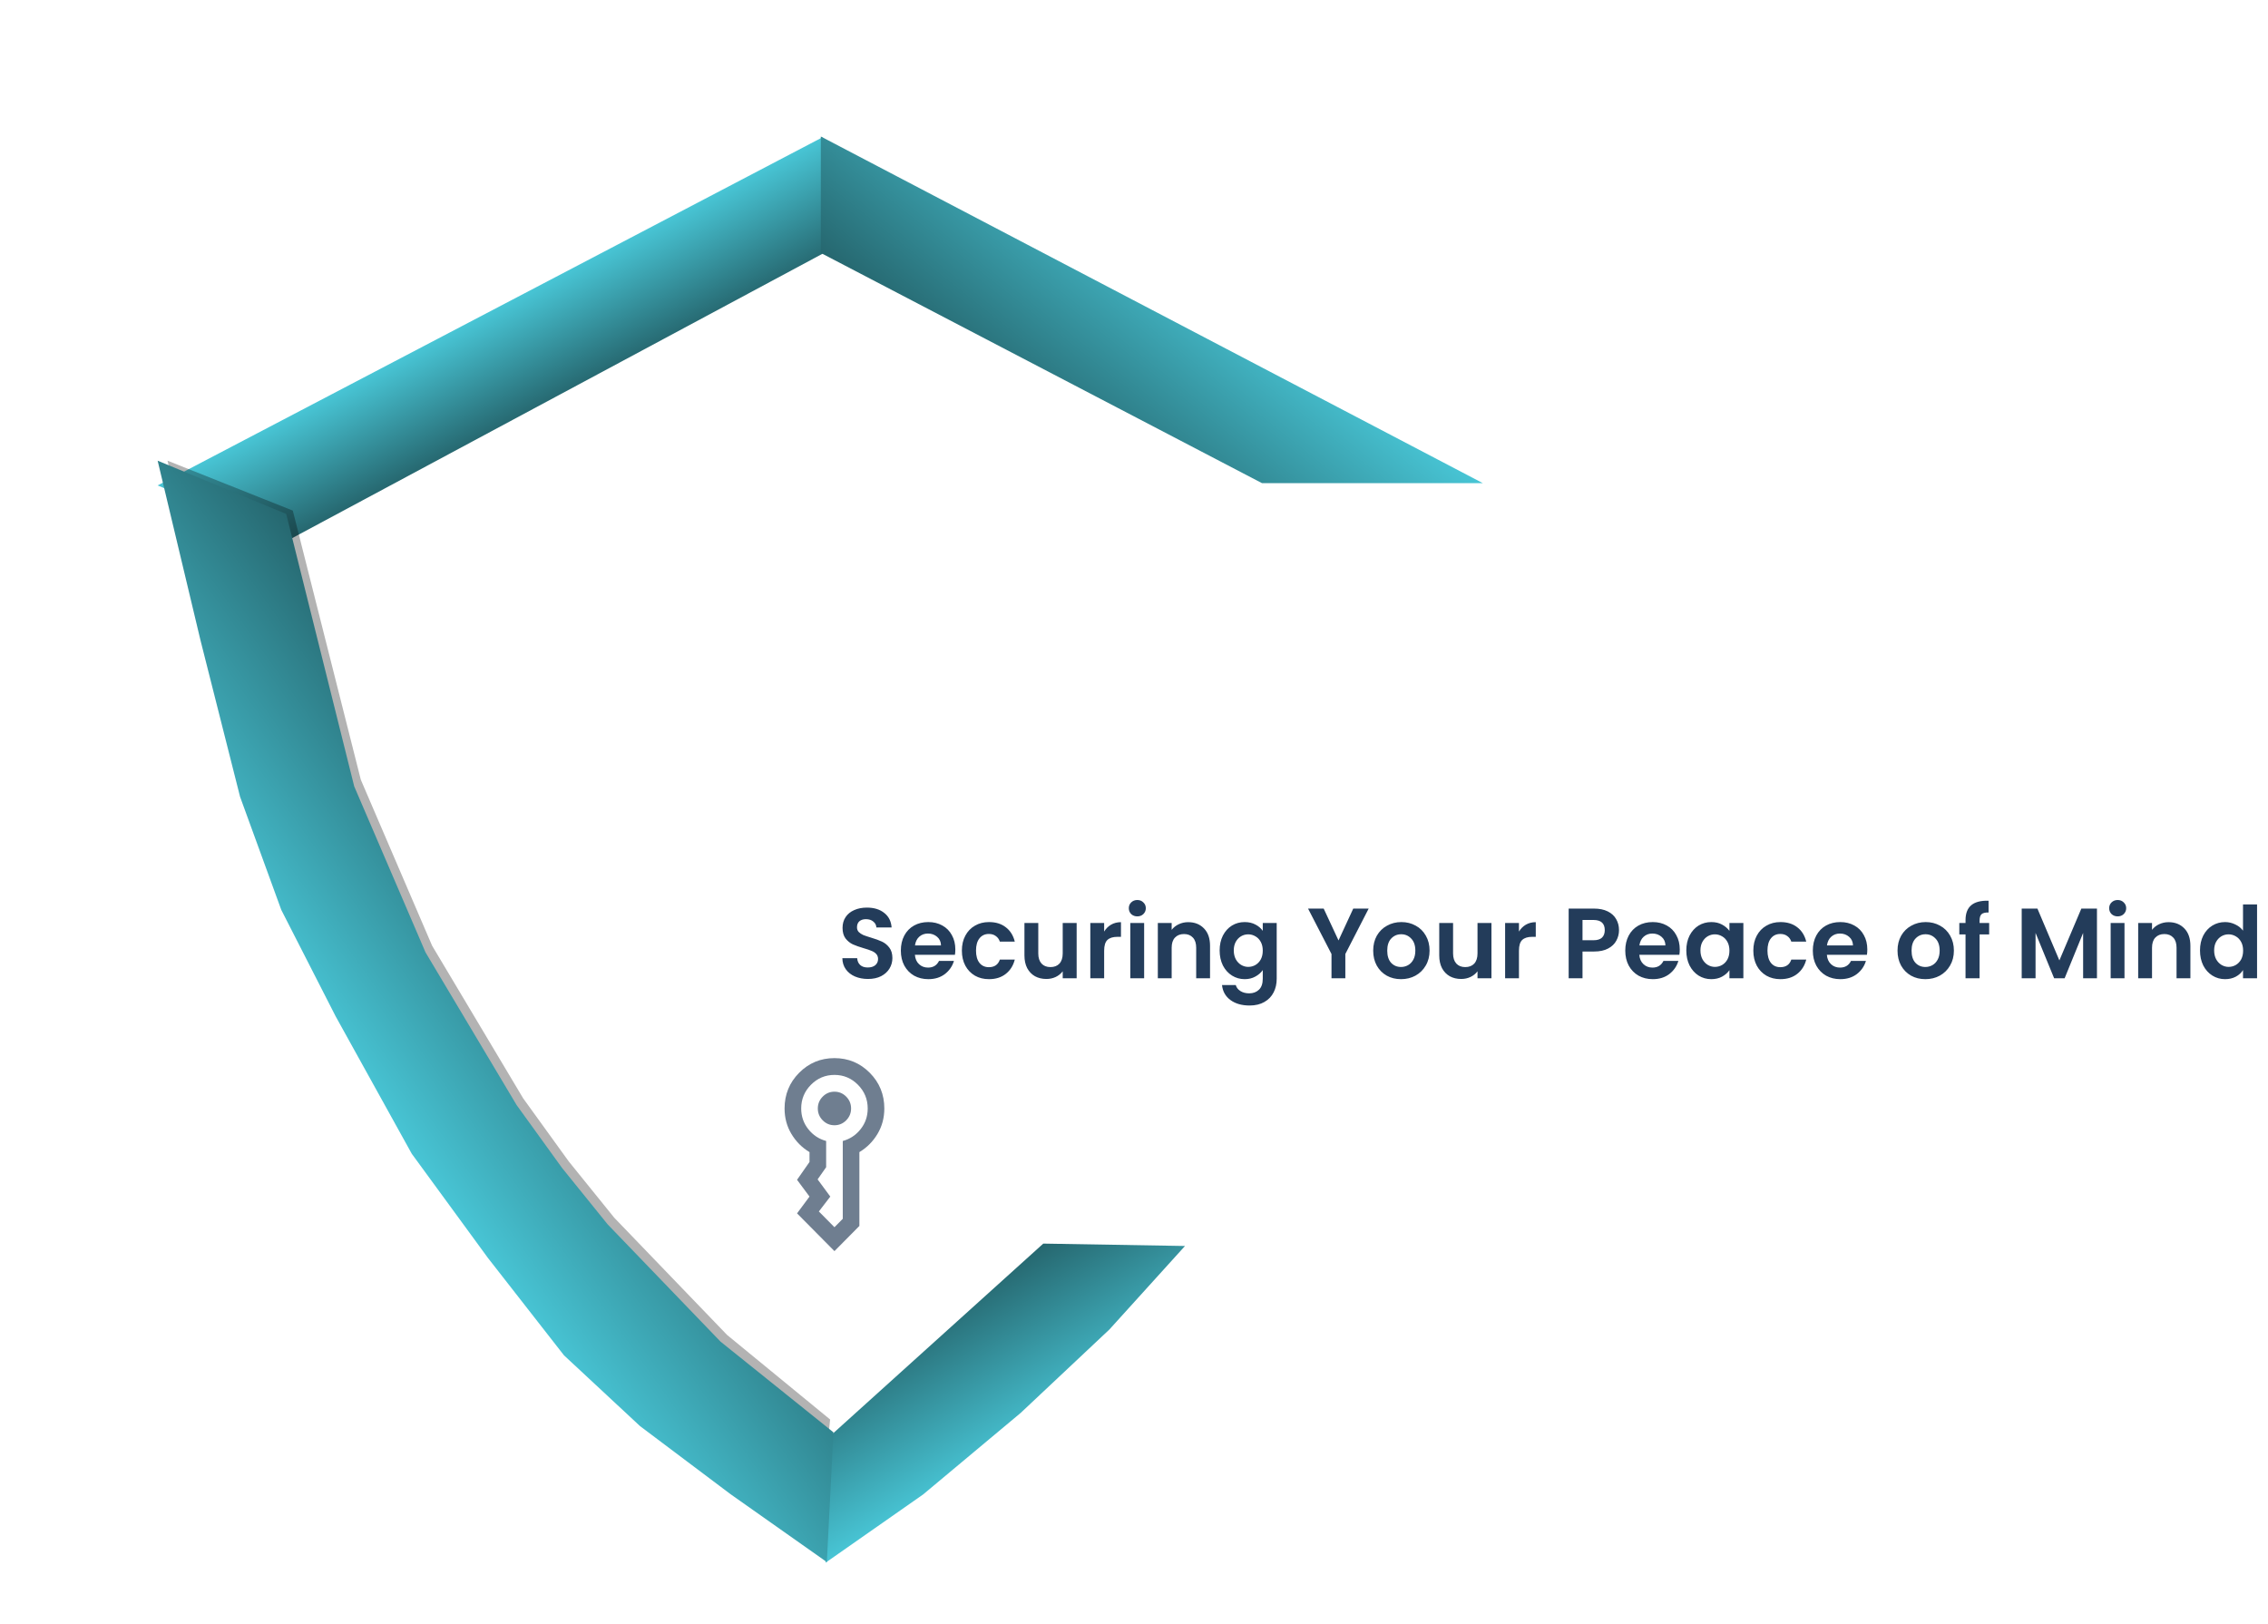 <svg width="176" height="126" viewBox="0 0 176 126" fill="none" xmlns="http://www.w3.org/2000/svg">
<g filter="url(#filter0_d_660_3023)">
<g filter="url(#filter1_d_660_3023)">
<path d="M12.233 35.667L63.858 8.637V17.674L22.443 39.879L12.233 35.667Z" fill="url(#paint0_linear_660_3023)"/>
</g>
<g filter="url(#filter2_d_660_3023)">
<path d="M63.697 8.591L115.07 35.49H97.931L63.697 17.628V8.591Z" fill="url(#paint1_linear_660_3023)"/>
</g>
<path d="M91.957 96.684L86.093 103.161L79.205 109.637L71.634 115.965L64.064 121.259L64.224 111.605L80.96 96.498L91.957 96.684Z" fill="url(#paint2_linear_660_3023)"/>
<path d="M63.396 119.919L57.213 115.432L50.182 110.147L44.277 104.651L38.371 97.089L32.466 89.011L26.56 78.351L22.34 70.089L19.142 61.311L16.072 49.176L13.001 35.748L22.722 39.62L28 60.504L33.532 73.382L40.599 85.227L44.132 90.116L47.666 94.489L56.427 103.59L64.419 110.147L63.396 119.919Z" fill="black" fill-opacity="0.3"/>
<path d="M64.164 121.211L56.701 115.949L49.671 110.663L43.765 105.167L37.86 97.606L31.954 89.528L26.049 78.868L21.828 70.605L18.63 61.827L15.56 49.692L12.233 35.748L22.21 39.879L27.488 61.021L33.02 73.898L40.087 85.743L43.62 90.632L47.154 95.005L55.916 104.107L64.677 111.143L64.164 121.211Z" fill="url(#paint3_linear_660_3023)"/>
</g>
<path d="M49.608 66.902C48.032 66.902 46.62 66.644 45.371 66.128C44.123 65.611 43.12 64.847 42.363 63.835C41.626 62.823 41.237 61.604 41.196 60.179H46.783C46.865 60.984 47.141 61.604 47.612 62.038C48.083 62.451 48.697 62.658 49.454 62.658C50.232 62.658 50.846 62.482 51.296 62.131C51.746 61.759 51.971 61.253 51.971 60.613C51.971 60.076 51.787 59.632 51.419 59.28C51.071 58.929 50.631 58.64 50.099 58.413C49.587 58.186 48.85 57.927 47.888 57.638C46.497 57.205 45.361 56.771 44.481 56.337C43.601 55.903 42.844 55.263 42.209 54.416C41.575 53.569 41.258 52.464 41.258 51.101C41.258 49.076 41.984 47.496 43.437 46.36C44.89 45.203 46.783 44.625 49.116 44.625C51.49 44.625 53.404 45.203 54.857 46.36C56.31 47.496 57.087 49.087 57.19 51.132H51.511C51.47 50.429 51.214 49.882 50.743 49.489C50.273 49.076 49.669 48.87 48.932 48.87C48.298 48.87 47.786 49.045 47.397 49.397C47.008 49.727 46.814 50.212 46.814 50.853C46.814 51.555 47.141 52.102 47.796 52.495C48.451 52.887 49.474 53.311 50.866 53.765C52.258 54.24 53.383 54.695 54.243 55.129C55.123 55.562 55.88 56.192 56.514 57.019C57.149 57.845 57.466 58.909 57.466 60.21C57.466 61.449 57.149 62.575 56.514 63.587C55.901 64.599 55 65.405 53.813 66.004C52.626 66.603 51.224 66.902 49.608 66.902ZM74.111 62.843H66.069L64.779 66.686H59.284L67.082 44.935H73.16L80.957 66.686H75.401L74.111 62.843ZM72.761 58.754L70.09 50.791L67.45 58.754H72.761ZM97.359 44.935V49.18H88.579V53.765H95.148V57.886H88.579V66.686H83.33V44.935H97.359ZM105.367 49.18V53.579H112.397V57.669H105.367V62.441H113.318V66.686H100.118V44.935H113.318V49.18H105.367ZM132.228 44.935V49.18H126.518V66.686H121.269V49.18H115.559V44.935H132.228ZM145.852 66.686L141.37 58.475H140.112V66.686H134.863V44.935H143.673C145.371 44.935 146.814 45.234 148.001 45.833C149.209 46.432 150.109 47.259 150.703 48.312C151.296 49.345 151.593 50.502 151.593 51.782C151.593 53.228 151.184 54.519 150.365 55.655C149.567 56.791 148.38 57.597 146.804 58.072L151.777 66.686H145.852ZM140.112 54.726H143.366C144.328 54.726 145.044 54.488 145.515 54.013C146.006 53.538 146.251 52.867 146.251 51.999C146.251 51.173 146.006 50.522 145.515 50.047C145.044 49.572 144.328 49.334 143.366 49.334H140.112V54.726ZM168.303 62.843H160.26L158.971 66.686H153.476L161.273 44.935H167.351L175.149 66.686H169.592L168.303 62.843ZM166.952 58.754L164.282 50.791L161.642 58.754H166.952Z" fill="white"/>
<path d="M67.356 75.964C66.982 75.964 66.645 75.899 66.343 75.77C66.046 75.641 65.811 75.455 65.637 75.213C65.463 74.97 65.373 74.683 65.368 74.353H66.519C66.535 74.575 66.611 74.75 66.75 74.879C66.893 75.009 67.087 75.073 67.333 75.073C67.584 75.073 67.781 75.014 67.924 74.895C68.067 74.771 68.139 74.611 68.139 74.415C68.139 74.255 68.09 74.123 67.993 74.02C67.896 73.916 67.773 73.836 67.624 73.78C67.481 73.718 67.282 73.65 67.026 73.578C66.678 73.475 66.394 73.374 66.174 73.276C65.959 73.173 65.772 73.02 65.614 72.819C65.46 72.612 65.383 72.339 65.383 71.998C65.383 71.678 65.463 71.399 65.621 71.162C65.78 70.924 66.003 70.743 66.289 70.619C66.576 70.49 66.903 70.426 67.271 70.426C67.824 70.426 68.272 70.562 68.614 70.836C68.962 71.105 69.154 71.482 69.19 71.967H68.008C67.998 71.781 67.919 71.629 67.77 71.51C67.627 71.386 67.435 71.324 67.195 71.324C66.985 71.324 66.816 71.378 66.688 71.487C66.565 71.595 66.504 71.753 66.504 71.959C66.504 72.104 66.55 72.225 66.642 72.323C66.739 72.416 66.857 72.494 66.995 72.556C67.138 72.612 67.338 72.68 67.594 72.757C67.942 72.86 68.226 72.964 68.446 73.067C68.666 73.17 68.855 73.325 69.013 73.532C69.172 73.738 69.251 74.009 69.251 74.345C69.251 74.634 69.177 74.903 69.029 75.151C68.88 75.398 68.663 75.597 68.376 75.747C68.09 75.892 67.75 75.964 67.356 75.964ZM74.135 73.671C74.135 73.826 74.125 73.966 74.105 74.089H70.997C71.022 74.399 71.13 74.642 71.319 74.817C71.508 74.993 71.741 75.081 72.017 75.081C72.416 75.081 72.7 74.908 72.869 74.562H74.028C73.905 74.975 73.67 75.316 73.322 75.584C72.974 75.848 72.547 75.979 72.04 75.979C71.631 75.979 71.263 75.889 70.935 75.708C70.613 75.522 70.36 75.262 70.175 74.926C69.996 74.59 69.907 74.203 69.907 73.764C69.907 73.32 69.996 72.93 70.175 72.594C70.355 72.259 70.605 72.001 70.927 71.82C71.25 71.639 71.621 71.549 72.04 71.549C72.445 71.549 72.805 71.636 73.122 71.812C73.445 71.988 73.693 72.238 73.867 72.564C74.046 72.884 74.135 73.253 74.135 73.671ZM73.023 73.361C73.017 73.082 72.918 72.86 72.723 72.695C72.529 72.525 72.291 72.439 72.01 72.439C71.744 72.439 71.518 72.522 71.334 72.687C71.155 72.847 71.045 73.072 71.004 73.361H73.023ZM74.643 73.764C74.643 73.32 74.733 72.933 74.912 72.602C75.091 72.266 75.339 72.008 75.656 71.828C75.973 71.642 76.336 71.549 76.746 71.549C77.273 71.549 77.708 71.683 78.05 71.951C78.398 72.215 78.631 72.587 78.749 73.067H77.59C77.528 72.881 77.424 72.737 77.275 72.633C77.132 72.525 76.953 72.471 76.738 72.471C76.431 72.471 76.188 72.584 76.009 72.811C75.83 73.033 75.74 73.351 75.74 73.764C75.74 74.172 75.83 74.49 76.009 74.717C76.188 74.939 76.431 75.05 76.738 75.05C77.173 75.05 77.457 74.854 77.59 74.461H78.749C78.631 74.926 78.398 75.295 78.05 75.569C77.703 75.843 77.268 75.979 76.746 75.979C76.336 75.979 75.973 75.889 75.656 75.708C75.339 75.522 75.091 75.264 74.912 74.934C74.733 74.598 74.643 74.208 74.643 73.764ZM83.55 71.618V75.91H82.468V75.368C82.33 75.553 82.148 75.701 81.923 75.809C81.703 75.912 81.462 75.964 81.201 75.964C80.869 75.964 80.575 75.894 80.319 75.755C80.063 75.61 79.861 75.401 79.713 75.127C79.569 74.849 79.498 74.518 79.498 74.136V71.618H80.572V73.981C80.572 74.322 80.657 74.585 80.826 74.771C80.994 74.952 81.225 75.042 81.516 75.042C81.813 75.042 82.046 74.952 82.215 74.771C82.383 74.585 82.468 74.322 82.468 73.981V71.618H83.55ZM85.684 72.285C85.823 72.057 86.002 71.879 86.222 71.75C86.447 71.621 86.703 71.556 86.989 71.556V72.695H86.705C86.367 72.695 86.112 72.775 85.938 72.935C85.769 73.095 85.684 73.374 85.684 73.772V75.91H84.61V71.618H85.684V72.285ZM88.257 71.107C88.068 71.107 87.909 71.048 87.782 70.929C87.659 70.805 87.597 70.653 87.597 70.472C87.597 70.291 87.659 70.142 87.782 70.023C87.909 69.899 88.068 69.837 88.257 69.837C88.447 69.837 88.603 69.899 88.725 70.023C88.853 70.142 88.917 70.291 88.917 70.472C88.917 70.653 88.853 70.805 88.725 70.929C88.603 71.048 88.447 71.107 88.257 71.107ZM88.787 71.618V75.91H87.713V71.618H88.787ZM92.205 71.556C92.711 71.556 93.12 71.719 93.433 72.044C93.745 72.365 93.901 72.814 93.901 73.392V75.91H92.826V73.54C92.826 73.199 92.742 72.938 92.573 72.757C92.404 72.571 92.174 72.478 91.882 72.478C91.585 72.478 91.35 72.571 91.176 72.757C91.007 72.938 90.923 73.199 90.923 73.54V75.91H89.849V71.618H90.923V72.153C91.066 71.967 91.248 71.822 91.468 71.719C91.693 71.611 91.939 71.556 92.205 71.556ZM96.588 71.549C96.905 71.549 97.184 71.613 97.424 71.742C97.665 71.866 97.854 72.029 97.992 72.23V71.618H99.074V75.941C99.074 76.338 98.995 76.692 98.836 77.002C98.678 77.317 98.44 77.565 98.123 77.746C97.805 77.931 97.422 78.024 96.971 78.024C96.368 78.024 95.871 77.882 95.483 77.598C95.099 77.314 94.881 76.927 94.83 76.436H95.897C95.953 76.633 96.073 76.788 96.258 76.901C96.447 77.02 96.675 77.079 96.941 77.079C97.253 77.079 97.506 76.984 97.701 76.793C97.895 76.607 97.992 76.323 97.992 75.941V75.275C97.854 75.476 97.662 75.644 97.416 75.778C97.176 75.912 96.9 75.979 96.588 75.979C96.23 75.979 95.902 75.886 95.605 75.701C95.309 75.515 95.073 75.254 94.899 74.918C94.731 74.577 94.646 74.188 94.646 73.749C94.646 73.315 94.731 72.93 94.899 72.594C95.073 72.259 95.306 72.001 95.598 71.82C95.894 71.639 96.224 71.549 96.588 71.549ZM97.992 73.764C97.992 73.501 97.941 73.276 97.839 73.09C97.736 72.899 97.598 72.754 97.424 72.656C97.25 72.553 97.064 72.501 96.864 72.501C96.664 72.501 96.48 72.551 96.311 72.649C96.143 72.747 96.004 72.891 95.897 73.082C95.795 73.268 95.743 73.49 95.743 73.749C95.743 74.007 95.795 74.234 95.897 74.43C96.004 74.621 96.143 74.769 96.311 74.872C96.485 74.975 96.67 75.027 96.864 75.027C97.064 75.027 97.25 74.978 97.424 74.879C97.598 74.776 97.736 74.632 97.839 74.446C97.941 74.255 97.992 74.027 97.992 73.764ZM106.211 70.503L104.4 74.027V75.91H103.326V74.027L101.507 70.503H102.72L103.871 72.974L105.014 70.503H106.211ZM108.719 75.979C108.31 75.979 107.941 75.889 107.614 75.708C107.286 75.522 107.028 75.262 106.839 74.926C106.654 74.59 106.562 74.203 106.562 73.764C106.562 73.325 106.657 72.938 106.846 72.602C107.041 72.266 107.304 72.008 107.637 71.828C107.969 71.642 108.34 71.549 108.75 71.549C109.159 71.549 109.53 71.642 109.862 71.828C110.195 72.008 110.456 72.266 110.645 72.602C110.84 72.938 110.937 73.325 110.937 73.764C110.937 74.203 110.837 74.59 110.638 74.926C110.443 75.262 110.177 75.522 109.839 75.708C109.507 75.889 109.133 75.979 108.719 75.979ZM108.719 75.034C108.913 75.034 109.095 74.988 109.264 74.895C109.438 74.797 109.576 74.652 109.678 74.461C109.781 74.27 109.832 74.038 109.832 73.764C109.832 73.356 109.724 73.044 109.509 72.827C109.3 72.605 109.041 72.494 108.734 72.494C108.427 72.494 108.169 72.605 107.959 72.827C107.754 73.044 107.652 73.356 107.652 73.764C107.652 74.172 107.752 74.487 107.951 74.709C108.156 74.926 108.412 75.034 108.719 75.034ZM115.739 71.618V75.91H114.657V75.368C114.519 75.553 114.337 75.701 114.112 75.809C113.892 75.912 113.652 75.964 113.391 75.964C113.058 75.964 112.764 75.894 112.508 75.755C112.252 75.61 112.05 75.401 111.902 75.127C111.758 74.849 111.687 74.518 111.687 74.136V71.618H112.761V73.981C112.761 74.322 112.846 74.585 113.015 74.771C113.183 74.952 113.414 75.042 113.705 75.042C114.002 75.042 114.235 74.952 114.404 74.771C114.572 74.585 114.657 74.322 114.657 73.981V71.618H115.739ZM117.873 72.285C118.012 72.057 118.191 71.879 118.411 71.75C118.636 71.621 118.892 71.556 119.178 71.556V72.695H118.894C118.556 72.695 118.301 72.775 118.127 72.935C117.958 73.095 117.873 73.374 117.873 73.772V75.91H116.799V71.618H117.873V72.285ZM125.637 72.176C125.637 72.465 125.568 72.737 125.43 72.99C125.297 73.243 125.084 73.447 124.793 73.601C124.506 73.756 124.143 73.834 123.703 73.834H122.805V75.91H121.731V70.503H123.703C124.117 70.503 124.47 70.575 124.762 70.72C125.054 70.865 125.271 71.063 125.414 71.316C125.563 71.569 125.637 71.856 125.637 72.176ZM123.657 72.959C123.954 72.959 124.174 72.891 124.317 72.757C124.46 72.618 124.532 72.424 124.532 72.176C124.532 71.65 124.24 71.386 123.657 71.386H122.805V72.959H123.657ZM130.352 73.671C130.352 73.826 130.342 73.966 130.321 74.089H127.213C127.239 74.399 127.346 74.642 127.536 74.817C127.725 74.993 127.958 75.081 128.234 75.081C128.633 75.081 128.917 74.908 129.086 74.562H130.245C130.122 74.975 129.886 75.316 129.539 75.584C129.191 75.848 128.763 75.979 128.257 75.979C127.848 75.979 127.479 75.889 127.152 75.708C126.83 75.522 126.576 75.262 126.392 74.926C126.213 74.59 126.123 74.203 126.123 73.764C126.123 73.32 126.213 72.93 126.392 72.594C126.571 72.259 126.822 72.001 127.144 71.82C127.466 71.639 127.837 71.549 128.257 71.549C128.661 71.549 129.022 71.636 129.339 71.812C129.661 71.988 129.91 72.238 130.083 72.564C130.263 72.884 130.352 73.253 130.352 73.671ZM129.239 73.361C129.234 73.082 129.134 72.86 128.94 72.695C128.746 72.525 128.508 72.439 128.226 72.439C127.96 72.439 127.735 72.522 127.551 72.687C127.372 72.847 127.262 73.072 127.221 73.361H129.239ZM130.86 73.749C130.86 73.315 130.944 72.93 131.113 72.594C131.287 72.259 131.52 72.001 131.811 71.82C132.108 71.639 132.438 71.549 132.801 71.549C133.118 71.549 133.395 71.613 133.63 71.742C133.871 71.871 134.062 72.034 134.206 72.23V71.618H135.288V75.91H134.206V75.282C134.068 75.484 133.876 75.651 133.63 75.786C133.39 75.915 133.111 75.979 132.794 75.979C132.435 75.979 132.108 75.886 131.811 75.701C131.52 75.515 131.287 75.254 131.113 74.918C130.944 74.577 130.86 74.188 130.86 73.749ZM134.206 73.764C134.206 73.501 134.154 73.276 134.052 73.09C133.95 72.899 133.812 72.754 133.638 72.656C133.464 72.553 133.277 72.501 133.078 72.501C132.878 72.501 132.694 72.551 132.525 72.649C132.356 72.747 132.218 72.891 132.111 73.082C132.008 73.268 131.957 73.49 131.957 73.749C131.957 74.007 132.008 74.234 132.111 74.43C132.218 74.621 132.356 74.769 132.525 74.872C132.699 74.975 132.883 75.027 133.078 75.027C133.277 75.027 133.464 74.978 133.638 74.879C133.812 74.776 133.95 74.632 134.052 74.446C134.154 74.255 134.206 74.027 134.206 73.764ZM136.061 73.764C136.061 73.32 136.15 72.933 136.329 72.602C136.508 72.266 136.757 72.008 137.074 71.828C137.391 71.642 137.754 71.549 138.164 71.549C138.691 71.549 139.125 71.683 139.468 71.951C139.816 72.215 140.049 72.587 140.167 73.067H139.008C138.946 72.881 138.842 72.737 138.693 72.633C138.55 72.525 138.371 72.471 138.156 72.471C137.849 72.471 137.606 72.584 137.427 72.811C137.248 73.033 137.158 73.351 137.158 73.764C137.158 74.172 137.248 74.49 137.427 74.717C137.606 74.939 137.849 75.05 138.156 75.05C138.591 75.05 138.875 74.854 139.008 74.461H140.167C140.049 74.926 139.816 75.295 139.468 75.569C139.12 75.843 138.685 75.979 138.164 75.979C137.754 75.979 137.391 75.889 137.074 75.708C136.757 75.522 136.508 75.264 136.329 74.934C136.15 74.598 136.061 74.208 136.061 73.764ZM144.906 73.671C144.906 73.826 144.896 73.966 144.876 74.089H141.768C141.793 74.399 141.901 74.642 142.09 74.817C142.279 74.993 142.512 75.081 142.788 75.081C143.187 75.081 143.471 74.908 143.64 74.562H144.799C144.676 74.975 144.441 75.316 144.093 75.584C143.745 75.848 143.318 75.979 142.811 75.979C142.402 75.979 142.034 75.889 141.706 75.708C141.384 75.522 141.131 75.262 140.946 74.926C140.767 74.59 140.678 74.203 140.678 73.764C140.678 73.32 140.767 72.93 140.946 72.594C141.125 72.259 141.376 72.001 141.698 71.82C142.021 71.639 142.392 71.549 142.811 71.549C143.215 71.549 143.576 71.636 143.893 71.812C144.216 71.988 144.464 72.238 144.638 72.564C144.817 72.884 144.906 73.253 144.906 73.671ZM143.794 73.361C143.788 73.082 143.689 72.86 143.494 72.695C143.3 72.525 143.062 72.439 142.781 72.439C142.514 72.439 142.289 72.522 142.105 72.687C141.926 72.847 141.816 73.072 141.775 73.361H143.794ZM149.407 75.979C148.998 75.979 148.629 75.889 148.302 75.708C147.975 75.522 147.716 75.262 147.527 74.926C147.343 74.59 147.251 74.203 147.251 73.764C147.251 73.325 147.345 72.938 147.535 72.602C147.729 72.266 147.992 72.008 148.325 71.828C148.658 71.642 149.029 71.549 149.438 71.549C149.847 71.549 150.218 71.642 150.551 71.828C150.883 72.008 151.144 72.266 151.333 72.602C151.528 72.938 151.625 73.325 151.625 73.764C151.625 74.203 151.525 74.59 151.326 74.926C151.131 75.262 150.865 75.522 150.528 75.708C150.195 75.889 149.822 75.979 149.407 75.979ZM149.407 75.034C149.602 75.034 149.783 74.988 149.952 74.895C150.126 74.797 150.264 74.652 150.366 74.461C150.469 74.27 150.52 74.038 150.52 73.764C150.52 73.356 150.412 73.044 150.198 72.827C149.988 72.605 149.729 72.494 149.423 72.494C149.116 72.494 148.857 72.605 148.647 72.827C148.443 73.044 148.34 73.356 148.34 73.764C148.34 74.172 148.44 74.487 148.64 74.709C148.844 74.926 149.1 75.034 149.407 75.034ZM154.362 72.509H153.618V75.91H152.528V72.509H152.045V71.618H152.528V71.402C152.528 70.875 152.676 70.488 152.973 70.24C153.27 69.992 153.718 69.876 154.316 69.891V70.805C154.055 70.8 153.874 70.844 153.771 70.937C153.669 71.03 153.618 71.198 153.618 71.44V71.618H154.362V72.509ZM162.727 70.503V75.91H161.653V72.393L160.218 75.91H159.404L157.962 72.393V75.91H156.887V70.503H158.107L159.811 74.523L161.515 70.503H162.727ZM164.335 71.107C164.146 71.107 163.987 71.048 163.859 70.929C163.736 70.805 163.675 70.653 163.675 70.472C163.675 70.291 163.736 70.142 163.859 70.023C163.987 69.899 164.146 69.837 164.335 69.837C164.524 69.837 164.68 69.899 164.803 70.023C164.931 70.142 164.995 70.291 164.995 70.472C164.995 70.653 164.931 70.805 164.803 70.929C164.68 71.048 164.524 71.107 164.335 71.107ZM164.864 71.618V75.91H163.79V71.618H164.864ZM168.282 71.556C168.788 71.556 169.197 71.719 169.51 72.044C169.822 72.365 169.978 72.814 169.978 73.392V75.91H168.903V73.54C168.903 73.199 168.819 72.938 168.65 72.757C168.481 72.571 168.251 72.478 167.959 72.478C167.663 72.478 167.427 72.571 167.253 72.757C167.084 72.938 167 73.199 167 73.54V75.91H165.926V71.618H167V72.153C167.143 71.967 167.325 71.822 167.545 71.719C167.77 71.611 168.016 71.556 168.282 71.556ZM170.723 73.749C170.723 73.315 170.808 72.93 170.976 72.594C171.15 72.259 171.386 72.001 171.682 71.82C171.979 71.639 172.309 71.549 172.672 71.549C172.949 71.549 173.212 71.611 173.463 71.735C173.714 71.853 173.913 72.013 174.061 72.215V70.178H175.151V75.91H174.061V75.275C173.928 75.486 173.742 75.657 173.501 75.786C173.261 75.915 172.982 75.979 172.665 75.979C172.307 75.979 171.979 75.886 171.682 75.701C171.386 75.515 171.15 75.254 170.976 74.918C170.808 74.577 170.723 74.188 170.723 73.749ZM174.069 73.764C174.069 73.501 174.018 73.276 173.916 73.09C173.813 72.899 173.675 72.754 173.501 72.656C173.327 72.553 173.141 72.501 172.941 72.501C172.741 72.501 172.557 72.551 172.388 72.649C172.22 72.747 172.081 72.891 171.974 73.082C171.872 73.268 171.821 73.49 171.821 73.749C171.821 74.007 171.872 74.234 171.974 74.43C172.081 74.621 172.22 74.769 172.388 74.872C172.562 74.975 172.747 75.027 172.941 75.027C173.141 75.027 173.327 74.978 173.501 74.879C173.675 74.776 173.813 74.632 173.916 74.446C174.018 74.255 174.069 74.027 174.069 73.764Z" fill="#233C5A"/>
<path d="M63.464 86.013C63.464 85.655 63.591 85.348 63.844 85.093C64.096 84.838 64.4 84.711 64.755 84.711C65.109 84.711 65.413 84.838 65.666 85.093C65.918 85.348 66.045 85.655 66.045 86.013C66.045 86.371 65.918 86.678 65.666 86.933C65.413 87.188 65.109 87.315 64.755 87.315C64.4 87.315 64.096 87.188 63.844 86.933C63.591 86.678 63.464 86.371 63.464 86.013ZM60.884 86.013C60.884 84.928 61.26 84.006 62.013 83.246C62.766 82.487 63.679 82.106 64.755 82.106C65.83 82.106 66.743 82.487 67.496 83.246C68.249 84.006 68.625 84.928 68.625 86.013C68.625 86.74 68.448 87.4 68.093 87.991C67.738 88.582 67.27 89.051 66.69 89.399V95.128L64.755 97.082L61.852 94.152L62.819 92.85L61.852 91.548L62.819 90.164V89.399C62.239 89.051 61.771 88.582 61.416 87.991C61.061 87.4 60.884 86.74 60.884 86.013ZM62.174 86.013C62.174 86.621 62.357 87.155 62.723 87.616C63.088 88.078 63.55 88.384 64.11 88.536V90.571L63.448 91.515L64.432 92.85L63.545 94.005L64.755 95.227L65.4 94.575V88.536C65.959 88.384 66.421 88.078 66.786 87.616C67.152 87.155 67.335 86.621 67.335 86.013C67.335 85.297 67.082 84.684 66.577 84.174C66.072 83.664 65.464 83.409 64.755 83.409C64.045 83.409 63.437 83.664 62.932 84.174C62.427 84.684 62.174 85.297 62.174 86.013Z" fill="#6F7E90"/>
<defs>
<filter id="filter0_d_660_3023" x="8.233" y="4.591" width="110.837" height="120.668" filterUnits="userSpaceOnUse" color-interpolation-filters="sRGB">
<feFlood flood-opacity="0" result="BackgroundImageFix"/>
<feColorMatrix in="SourceAlpha" type="matrix" values="0 0 0 0 0 0 0 0 0 0 0 0 0 0 0 0 0 0 127 0" result="hardAlpha"/>
<feOffset/>
<feGaussianBlur stdDeviation="2"/>
<feComposite in2="hardAlpha" operator="out"/>
<feColorMatrix type="matrix" values="0 0 0 0 0 0 0 0 0 0 0 0 0 0 0 0 0 0 0.25 0"/>
<feBlend mode="normal" in2="BackgroundImageFix" result="effect1_dropShadow_660_3023"/>
<feBlend mode="normal" in="SourceGraphic" in2="effect1_dropShadow_660_3023" result="shape"/>
</filter>
<filter id="filter1_d_660_3023" x="12.233" y="8.637" width="51.625" height="33.242" filterUnits="userSpaceOnUse" color-interpolation-filters="sRGB">
<feFlood flood-opacity="0" result="BackgroundImageFix"/>
<feColorMatrix in="SourceAlpha" type="matrix" values="0 0 0 0 0 0 0 0 0 0 0 0 0 0 0 0 0 0 127 0" result="hardAlpha"/>
<feOffset dy="2"/>
<feComposite in2="hardAlpha" operator="out"/>
<feColorMatrix type="matrix" values="0 0 0 0 0 0 0 0 0 0 0 0 0 0 0 0 0 0 0.25 0"/>
<feBlend mode="normal" in2="BackgroundImageFix" result="effect1_dropShadow_660_3023"/>
<feBlend mode="normal" in="SourceGraphic" in2="effect1_dropShadow_660_3023" result="shape"/>
</filter>
<filter id="filter2_d_660_3023" x="63.697" y="8.591" width="51.373" height="28.899" filterUnits="userSpaceOnUse" color-interpolation-filters="sRGB">
<feFlood flood-opacity="0" result="BackgroundImageFix"/>
<feColorMatrix in="SourceAlpha" type="matrix" values="0 0 0 0 0 0 0 0 0 0 0 0 0 0 0 0 0 0 127 0" result="hardAlpha"/>
<feOffset dy="2"/>
<feComposite in2="hardAlpha" operator="out"/>
<feColorMatrix type="matrix" values="0 0 0 0 0 0 0 0 0 0 0 0 0 0 0 0 0 0 0.25 0"/>
<feBlend mode="normal" in2="BackgroundImageFix" result="effect1_dropShadow_660_3023"/>
<feBlend mode="normal" in="SourceGraphic" in2="effect1_dropShadow_660_3023" result="shape"/>
</filter>
<linearGradient id="paint0_linear_660_3023" x1="38.046" y1="22.152" x2="41.973" y2="29.653" gradientUnits="userSpaceOnUse">
<stop stop-color="#48C5D5"/>
<stop offset="1" stop-color="#26676F"/>
</linearGradient>
<linearGradient id="paint1_linear_660_3023" x1="92.734" y1="17.745" x2="81.556" y2="31.816" gradientUnits="userSpaceOnUse">
<stop stop-color="#48C5D5"/>
<stop offset="1" stop-color="#26676F"/>
</linearGradient>
<linearGradient id="paint2_linear_660_3023" x1="79.759" y1="111.987" x2="73.287" y2="101.031" gradientUnits="userSpaceOnUse">
<stop stop-color="#48C5D5"/>
<stop offset="1" stop-color="#26676F"/>
</linearGradient>
<linearGradient id="paint3_linear_660_3023" x1="28.892" y1="85.224" x2="45.875" y2="73.141" gradientUnits="userSpaceOnUse">
<stop stop-color="#48C5D5"/>
<stop offset="1" stop-color="#26676F"/>
</linearGradient>
</defs>
</svg>
